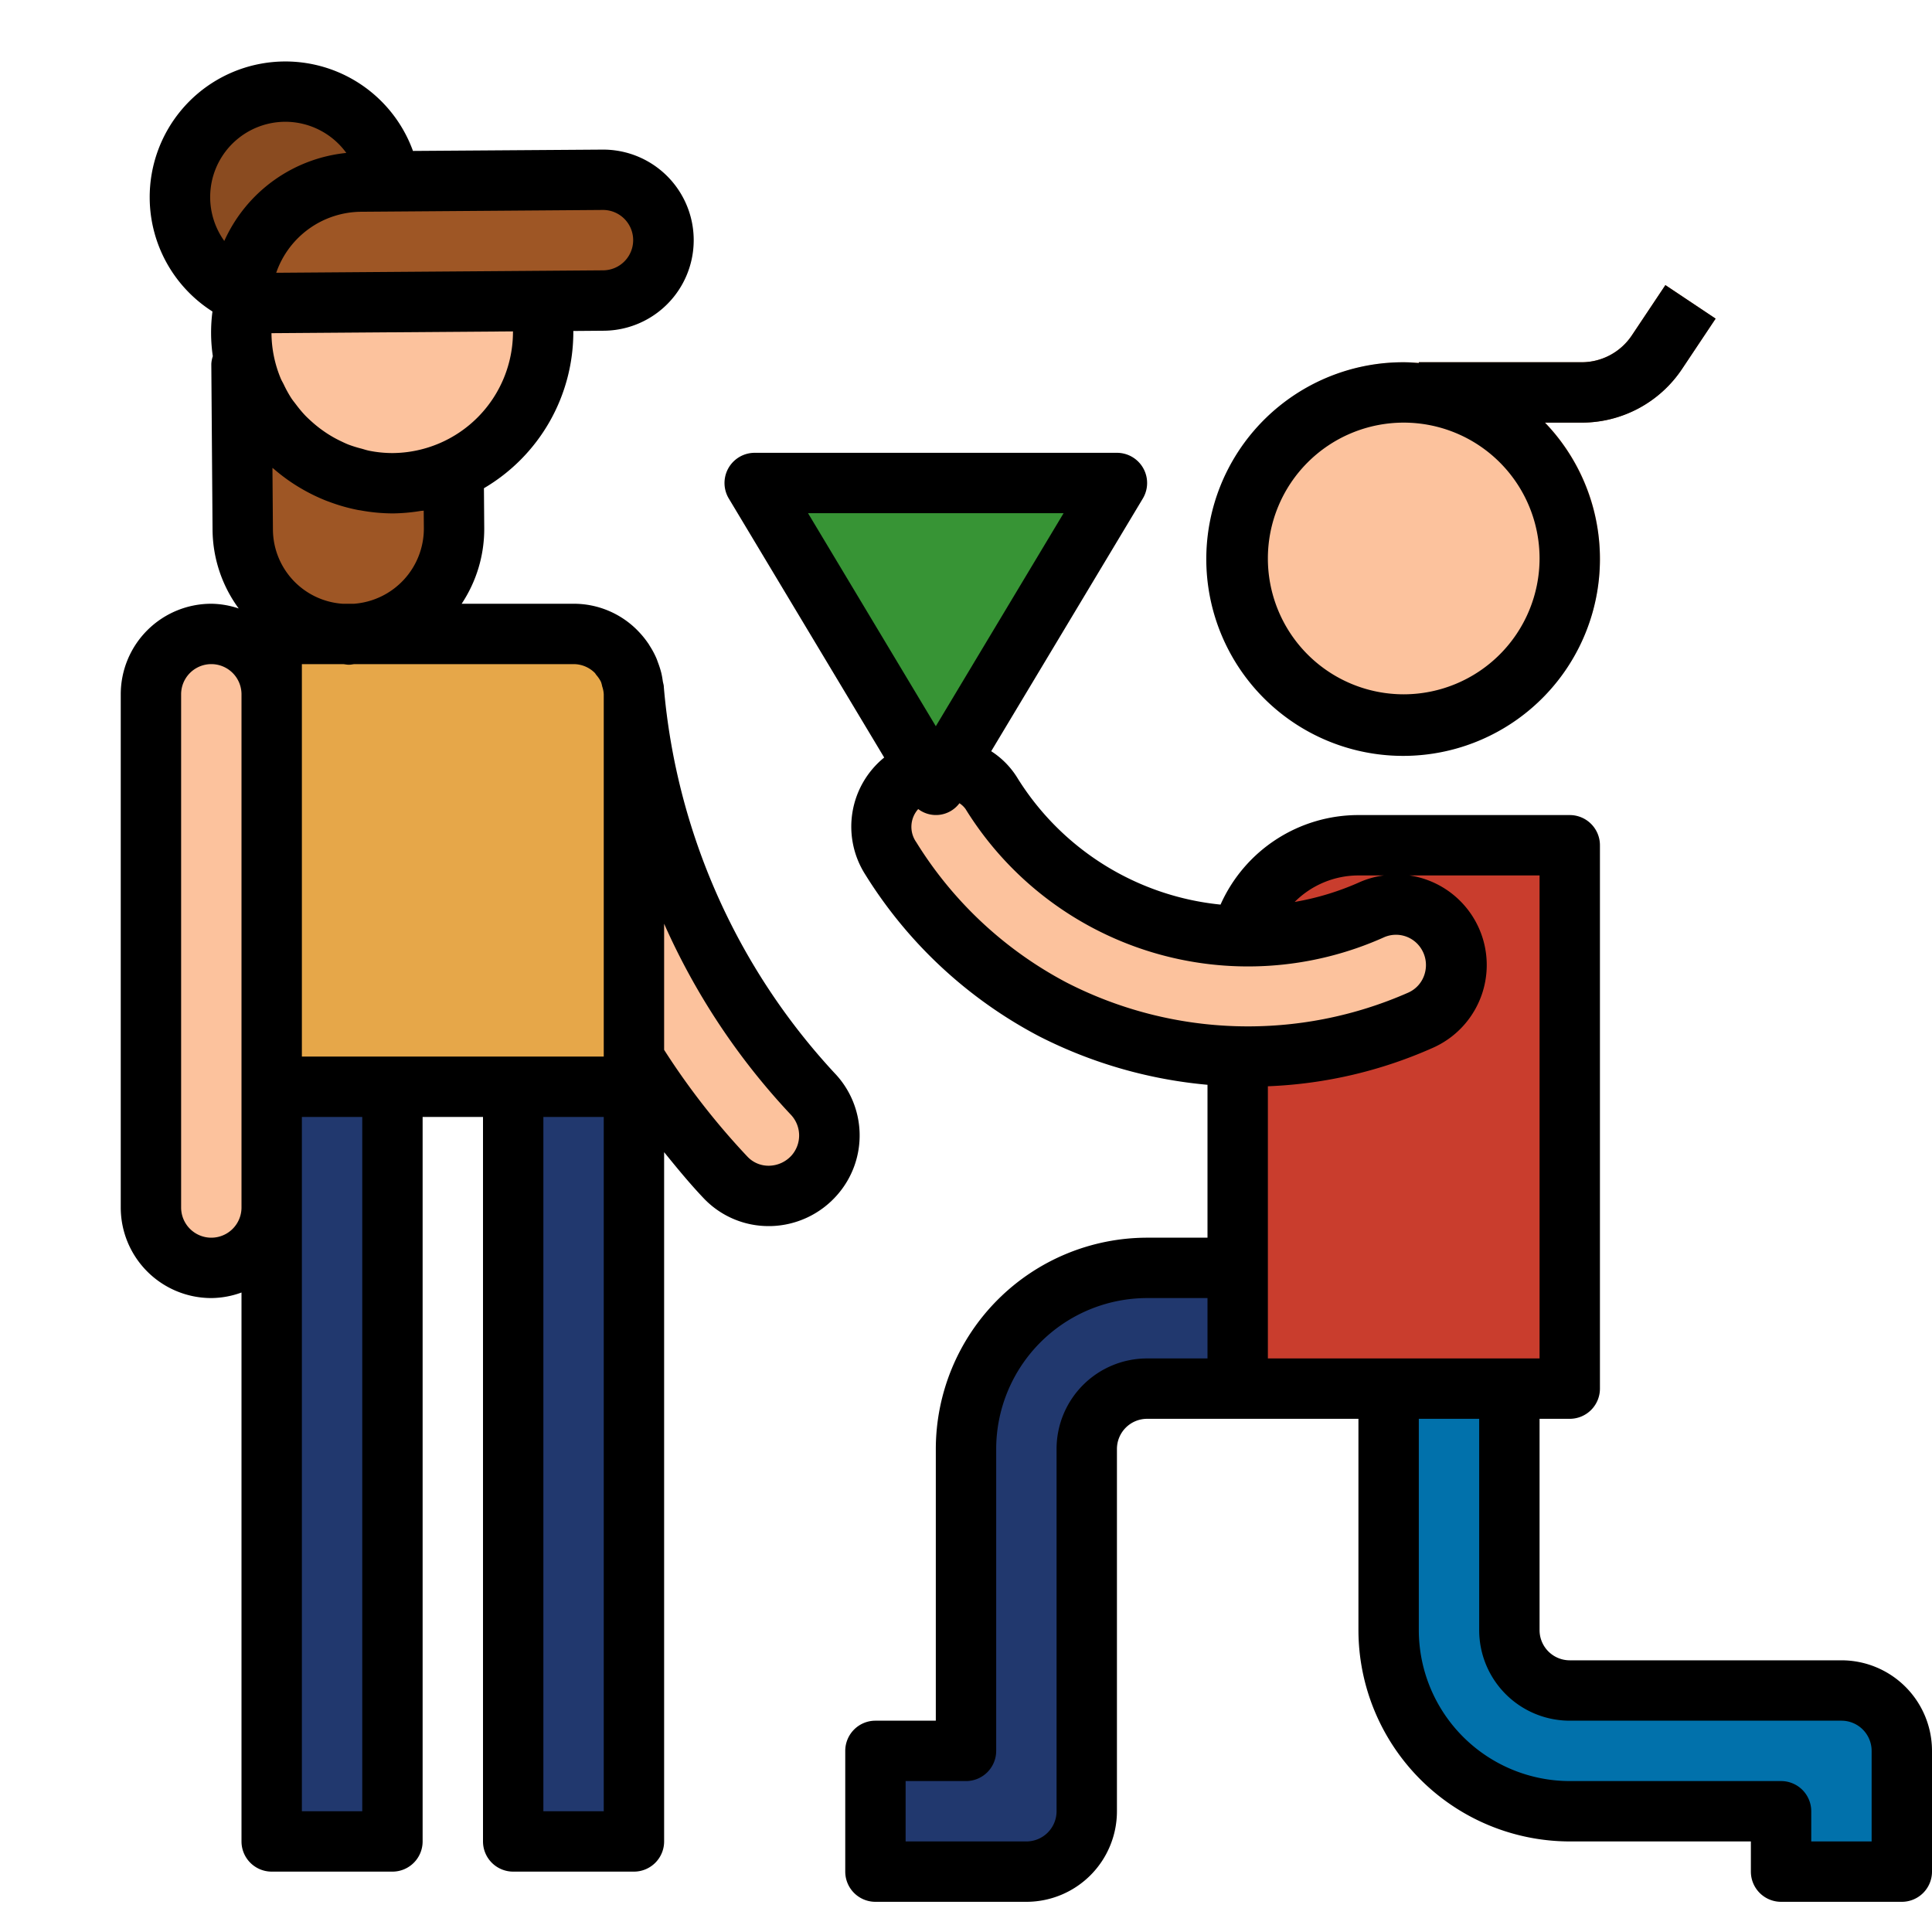 <?xml version="1.0" ?><svg viewBox="0 0 64 64" xmlns="http://www.w3.org/2000/svg"><defs><style>.cls-1{fill:#0171ab;}.cls-2{fill:#c93d2d;}.cls-3{fill:#fcc29d;}.cls-4{fill:#21386e;}.cls-5{fill:#379435;}.cls-6{fill:#e6a749;}.cls-7{fill:#9e5625;}.cls-8{fill:#8a4b20;}</style></defs><title/><g id="flat"><path class="cls-1" d="M63,58v4H59V60H52a6,6,0,0,1-6-6V46h4v8a2.006,2.006,0,0,0,2,2h9A2.006,2.006,0,0,1,63,58Z"/><path class="cls-2" d="M52,28V46H41V35.01c.12.01.24.01.36.01a13.965,13.965,0,0,0,5.71-1.23,1.995,1.995,0,0,0,.83-2.93,1.956,1.956,0,0,0-2.44-.73,9.709,9.709,0,0,1-4.33.87A3.992,3.992,0,0,1,45,28Z"/><path class="cls-3" d="M41,35.01a14.1,14.1,0,0,1-6.11-1.57,13.863,13.863,0,0,1-5.38-5.01,1.985,1.985,0,0,1,1.05-2.94l.12-.03L31,26l.36-.6a1.872,1.872,0,0,1,1.48.87A9.967,9.967,0,0,0,38.5,30.6a9.476,9.476,0,0,0,2.63.4,9.709,9.709,0,0,0,4.33-.87,1.956,1.956,0,0,1,2.44.73,1.995,1.995,0,0,1-.83,2.93,13.965,13.965,0,0,1-5.71,1.23C41.24,35.02,41.12,35.02,41,35.01Z"/><path class="cls-4" d="M41,42v4H38a2.006,2.006,0,0,0-2,2V60a2.006,2.006,0,0,1-2,2H29V58h3V48a6,6,0,0,1,6-6Z"/><path class="cls-5" d="M37,16l-5.64,9.4a.86.86,0,0,0-.16-.01,1.861,1.861,0,0,0-.52.07L25,16Z"/><path class="cls-3" d="M26.92,36.23a1.986,1.986,0,0,1,.06,2.69v.01a2,2,0,0,1-2.94.08A23.624,23.624,0,0,1,21,35.09V23a.57.57,0,0,0-.01-.13A22.416,22.416,0,0,0,26.92,36.23Z"/><rect class="cls-4" height="25" width="4" x="17" y="36"/><polygon class="cls-4" points="13 36 13 61 9 61 9 40 9 36 13 36"/><path class="cls-6" d="M21,35.09V36H9V21h2.19c.13.01.25.02.38.02s.24-.01.36-.02h7.09a1.5,1.5,0,0,1,.37.04,1.107,1.107,0,0,1,.26.07.694.694,0,0,1,.13.05,1.739,1.739,0,0,1,.5.31c.04.04.09.08.13.12a1.065,1.065,0,0,1,.2.23,1.135,1.135,0,0,1,.15.23.3.3,0,0,1,.04.08,2.19,2.19,0,0,1,.12.33,1.6,1.6,0,0,1,.07.38v.03A.57.57,0,0,1,21,23Z"/><path class="cls-3" d="M9,36v4a2,2,0,0,1-4,0V23a2.015,2.015,0,0,1,2-2,2.006,2.006,0,0,1,2,2Z"/><path class="cls-7" d="M52.39,14H47V12h5.39a2,2,0,0,0,1.668-.895l1.111-1.661,1.662,1.112-1.11,1.66A4,4,0,0,1,52.39,14Z"/><circle class="cls-3" cx="46.5" cy="18.5" r="6.5"/><path class="cls-8" d="M5.97,6.53A3.492,3.492,0,0,0,7.99,9.7c1.98,0,4.95-3.67,4.95-3.67a3.5,3.5,0,0,0-6.97.5Z"/><path class="cls-7" d="M12.94,6.03A5.007,5.007,0,0,0,8.13,9.77c-.02.09-.04.17-.06.26h11.9a2.015,2.015,0,0,0,2-2,2.006,2.006,0,0,0-2-2H12.94Z"/><path class="cls-7" d="M7.97,11.03v6.5a3.517,3.517,0,0,0,3.5,3.5,3.5,3.5,0,0,0,3.5-3.5V15.62a5.106,5.106,0,0,1-2,.41A5,5,0,0,1,7.97,11.03Z"/><path class="cls-3" d="M8.07,10.03a4.712,4.712,0,0,0-.1,1,5,5,0,0,0,5,5,5.106,5.106,0,0,0,2-.41v-.01a5,5,0,0,0,3-4.58,4.712,4.712,0,0,0-.1-1Z"/></g><g data-name="outline cut copy" id="outline_cut_copy"><path d="M16,61a1,1,0,0,0,1,1h4a1,1,0,0,0,1-1V38.167c.427.526.856,1.05,1.318,1.535a2.963,2.963,0,0,0,2.143.914h.062a3.021,3.021,0,0,0,2.212-1.033,2.985,2.985,0,0,0-.094-4.041A21.49,21.49,0,0,1,21.99,22.756c0-.066-.024-.127-.034-.192-.013-.09-.027-.179-.048-.267a3.122,3.122,0,0,0-.1-.32c-.026-.069-.048-.139-.079-.205a2.845,2.845,0,0,0-.2-.369c-.022-.035-.041-.071-.064-.1a2.968,2.968,0,0,0-.334-.406l-.016-.017A2.962,2.962,0,0,0,19.009,20H15.293a4.478,4.478,0,0,0,.748-2.516l-.01-1.311a6,6,0,0,0,2.961-5.209h0l1-.008a3,3,0,0,0-.024-6h-.022L13.68,5A4.495,4.495,0,0,0,4.959,6.567a4.485,4.485,0,0,0,2.079,3.752A5.376,5.376,0,0,0,7.05,11.8a.96.96,0,0,0-.05.257l.041,5.5a4.456,4.456,0,0,0,.867,2.6A2.937,2.937,0,0,0,7,20a3,3,0,0,0-3,3V40a3,3,0,0,0,3,3,2.966,2.966,0,0,0,1-.184V61a1,1,0,0,0,1,1h4a1,1,0,0,0,1-1V37h2Zm6-30.4a22.6,22.6,0,0,0,4.191,6.319,1,1,0,0,1,.036,1.351,1.025,1.025,0,0,1-.746.346.958.958,0,0,1-.714-.293A24.08,24.08,0,0,1,22,34.778ZM20,60H18V37h2ZM19.962,6.955h.008a1,1,0,0,1,.009,2h0l-2.094.016h-.008l-8.727.065a3,3,0,0,1,2.814-2.021ZM8,36v4a1,1,0,0,1-2,0V23a1,1,0,0,1,2,0ZM7.43,7.982A2.494,2.494,0,0,1,9.44,4.034h.019a2.5,2.5,0,0,1,2.013,1.032A4.987,4.987,0,0,0,7.43,7.982Zm1.563,3.055,8-.059a4.016,4.016,0,0,1-3.97,4.03h-.028l-.015,0a3.9,3.9,0,0,1-.73-.073c-.1-.018-.186-.049-.278-.074a4.044,4.044,0,0,1-.422-.131c-.1-.039-.2-.088-.3-.136A3.818,3.818,0,0,1,10.9,14.4c-.092-.057-.181-.119-.269-.183-.11-.081-.215-.168-.316-.259-.075-.068-.149-.136-.219-.21a4.158,4.158,0,0,1-.288-.346c-.054-.071-.11-.139-.158-.212a3.98,3.98,0,0,1-.254-.462c-.03-.061-.065-.117-.092-.18A3.974,3.974,0,0,1,8.993,11.037Zm.048,6.5L9.025,15.5c.012.01.027.018.039.028a5.993,5.993,0,0,0,.784.577l.081.049a6.1,6.1,0,0,0,.888.437l.08.029a5.97,5.97,0,0,0,.971.276l.076.011a5.949,5.949,0,0,0,1.049.1h.045a6.115,6.115,0,0,0,.924-.086c.025,0,.05,0,.074-.007l.005.585A2.5,2.5,0,0,1,11.73,20h-.382a2.478,2.478,0,0,1-2.307-2.463ZM12,60H10V37h2Zm1-25H10V22h1.348c.065,0,.127.019.192.019h.035c.059,0,.113-.016.171-.019H19a.993.993,0,0,1,.7.287c.023.023.037.053.058.078a1.025,1.025,0,0,1,.15.223,1.061,1.061,0,0,1,.041.152A.939.939,0,0,1,20,23V35H13Z"/><path d="M55.723,12.219l1.109-1.664-1.664-1.11-1.109,1.664A2,2,0,0,1,52.4,12H47v.025c-.166-.012-.331-.025-.5-.025a6.52,6.52,0,1,0,4.679,2H52.4A3.993,3.993,0,0,0,55.723,12.219ZM46.5,23A4.5,4.5,0,1,1,51,18.5,4.505,4.505,0,0,1,46.5,23Z"/><path d="M61,55H52a1,1,0,0,1-1-1V47h1a1,1,0,0,0,1-1V28a1,1,0,0,0-1-1H45a5,5,0,0,0-4.568,2.966,8.977,8.977,0,0,1-6.742-4.217,2.776,2.776,0,0,0-.855-.864l5.022-8.37A1,1,0,0,0,37,15H25a1,1,0,0,0-.857,1.515l5.147,8.579a2.949,2.949,0,0,0-.628,3.874,14.957,14.957,0,0,0,5.769,5.365A15.275,15.275,0,0,0,40,35.935V41H38a7.009,7.009,0,0,0-7,7v9H29a1,1,0,0,0-1,1v4a1,1,0,0,0,1,1h5a3,3,0,0,0,3-3V48a1,1,0,0,1,1-1h7v7a7.009,7.009,0,0,0,7,7h6v1a1,1,0,0,0,1,1h4a1,1,0,0,0,1-1V58A3,3,0,0,0,61,55ZM40,45H38a3,3,0,0,0-3,3V60a1,1,0,0,1-1,1H30V59h2a1,1,0,0,0,1-1V48a5.006,5.006,0,0,1,5-5h2Zm5-16h.844a2.918,2.918,0,0,0-.8.221,9.006,9.006,0,0,1-2.156.657A2.99,2.99,0,0,1,45,29ZM26.767,17h8.466L31,24.057Zm8.577,15.554a12.952,12.952,0,0,1-4.99-4.653.882.882,0,0,1,.063-1.1.971.971,0,0,0,1.366-.193.779.779,0,0,1,.2.188,11,11,0,0,0,13.88,4.246.986.986,0,0,1,1.205.368,1.011,1.011,0,0,1,.129.839.981.981,0,0,1-.545.632A13.159,13.159,0,0,1,35.344,32.554ZM42,45V35.984a14.845,14.845,0,0,0,5.475-1.278A3,3,0,0,0,46.691,29H51V45H42ZM62,61H60V60a1,1,0,0,0-1-1H52a5.006,5.006,0,0,1-5-5V47h2v7a3,3,0,0,0,3,3h9a1,1,0,0,1,1,1Z"/></g></svg>